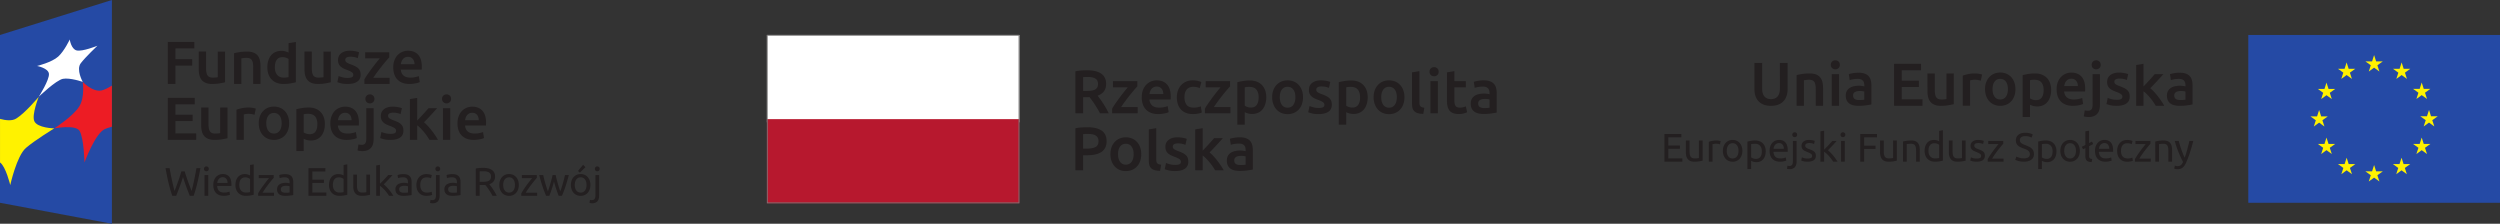 <svg xmlns="http://www.w3.org/2000/svg" height="161.28" width="1801.952"><rect width="100%" height="100%" fill="#333333" stroke="none"/><path d="M1620.538 146.153h181.414V25.2h-181.414v120.953" fill="#254aa5"/><path d="M1707.378 51.563l3.827-2.796 3.827 2.796-1.454-4.518 3.894-2.793h-4.8l-1.467-4.57-1.453 4.57h-4.814l3.88 2.793-1.44 4.518M1687.565 56.88l3.827-2.796 3.826 2.796-1.453-4.512 3.893-2.796h-4.8l-1.466-4.587-1.467 4.598-4.787-.011 3.88 2.796-1.453 4.512M1676.885 59.524l-1.453 4.583-4.8-.011 3.88 2.796-1.44 4.523 3.813-2.787 3.84 2.787-1.453-4.523 3.893-2.796h-4.8l-1.48-4.572M1671.578 88.384l3.827 2.81-1.453-4.513 3.88-2.8h-4.787l-1.467-4.582-1.48 4.597-4.786-.015 3.88 2.8-1.44 4.512 3.826-2.809M1678.365 103.727l-1.48-4.574-1.453 4.574h-4.8l3.88 2.805-1.454 4.508 3.827-2.801 3.84 2.801-1.467-4.508 3.907-2.805h-4.8M1692.885 118.247l-1.467-4.568-1.48 4.58-4.786-.012 3.893 2.8-1.453 4.517 3.826-2.8 3.84 2.8-1.466-4.517 3.893-2.8h-4.8M1712.672 123.512l-1.467-4.587-1.467 4.587h-4.8l3.894 2.79-1.467 4.517 3.84-2.795 3.84 2.795-1.48-4.518 3.907-2.789h-4.8M1732.458 118.247l-1.466-4.568-1.48 4.58-4.774-.012 3.867 2.8-1.44 4.517 3.827-2.8 3.826 2.8-1.453-4.517 3.907-2.8h-4.814M1746.992 103.727l-1.48-4.574-1.454 4.574h-4.8l3.894 2.805-1.48 4.508 3.84-2.801 3.84 2.801-1.467-4.508 3.907-2.805h-4.8M1757.032 83.825h-4.8l-1.44-4.577-1.494 4.577h-4.773l3.893 2.8-1.48 4.518 3.854-2.8 3.826 2.8-1.466-4.518 3.88-2.8M1741.685 71.343l3.827-2.786 3.84 2.786-1.467-4.512 3.893-2.787h-4.786l-1.48-4.59-1.454 4.605-4.786-.015 3.88 2.787-1.467 4.512M1731.045 44.99l-1.453 4.593-4.8-.015 3.893 2.8-1.453 4.527 3.826-2.811 3.814 2.81-1.44-4.526 3.88-2.8h-4.8l-1.467-4.579" fill="#fff200"/><path d="M1199.707 116.544V96.587h12.184v2.394h-9.39v5.932h8.35v2.331h-8.35v6.915h10.11v2.385h-12.904M1227.215 115.801c-.616.15-1.426.314-2.434.488-1.005.175-2.177.255-3.501.255-1.153 0-2.12-.164-2.907-.499-.79-.338-1.42-.813-1.902-1.425-.483-.617-.823-1.341-1.035-2.175-.212-.837-.319-1.762-.319-2.781v-8.41h2.678v7.833c0 1.825.285 3.132.864 3.918.577.788 1.545 1.183 2.909 1.183.29 0 .59-.01.892-.033.308-.019.599-.044.867-.067.269-.033.509-.061.732-.09.222-.027.38-.066.476-.103v-12.642h2.68v14.548M1237.208 101.253c.23 0 .496.014.795.044.294.028.588.068.877.115.29.048.55.095.79.141.242.052.415.096.535.134l-.462 2.333c-.212-.081-.56-.17-1.051-.277-.487-.104-1.117-.156-1.884-.156-.501 0-.997.052-1.49.156-.486.108-.807.178-.96.216v12.585h-2.68v-14.34c.634-.233 1.42-.452 2.36-.65.945-.202 1.998-.3 3.17-.3M1255.872 108.715c0 1.186-.173 2.269-.52 3.228-.347.954-.827 1.788-1.453 2.476a6.603 6.603 0 01-2.227 1.598 7.13 7.13 0 01-2.827.562 7.13 7.13 0 01-2.826-.562 6.475 6.475 0 01-2.227-1.598c-.627-.688-1.107-1.522-1.453-2.476-.347-.959-.52-2.042-.52-3.228 0-1.171.173-2.244.52-3.215.346-.967.826-1.795 1.453-2.492a6.423 6.423 0 012.227-1.599 7.084 7.084 0 012.826-.56c1.014 0 1.96.187 2.827.56.853.375 1.6.911 2.227 1.599.626.697 1.106 1.525 1.453 2.492.347.97.52 2.044.52 3.215m-2.8 0c0-1.692-.373-3.03-1.133-4.018s-1.787-1.486-3.094-1.486c-1.306 0-2.333.498-3.106 1.486-.747.988-1.134 2.326-1.134 4.018 0 1.69.387 3.03 1.134 4.017.773.993 1.8 1.484 3.106 1.484 1.307 0 2.334-.49 3.094-1.484.76-.987 1.133-2.327 1.133-4.017M1272.699 109.087c0 1.133-.147 2.182-.454 3.142-.293.956-.733 1.783-1.306 2.475a5.894 5.894 0 01-2.12 1.613c-.84.388-1.787.575-2.867.575-.867 0-1.627-.117-2.293-.348-.654-.227-1.147-.447-1.48-.66v5.996h-2.68v-19.845c.64-.156 1.426-.327 2.373-.508.96-.184 2.053-.274 3.307-.274 1.146 0 2.186.184 3.106.55.92.362 1.707.881 2.36 1.553.654.673 1.16 1.497 1.52 2.465.347.97.534 2.056.534 3.266m-2.8 0c0-1.747-.427-3.092-1.294-4.034-.866-.94-2.026-1.409-3.453-1.409-.813 0-1.44.028-1.893.083a8.314 8.314 0 00-1.08.204v9.446c.333.274.8.528 1.413.778a5.254 5.254 0 002.013.376c.774 0 1.427-.143 1.974-.42.546-.271 1-.658 1.346-1.152.347-.484.587-1.063.747-1.722.147-.669.227-1.378.227-2.15M1275.485 108.744c0-1.328.2-2.484.574-3.472.386-.99.893-1.808 1.533-2.467a6.201 6.201 0 012.187-1.468 6.95 6.95 0 012.533-.484c2.013 0 3.56.627 4.64 1.882 1.08 1.256 1.613 3.176 1.613 5.749v.447c0 .184-.013.349-.04.5h-10.24c.107 1.557.56 2.737 1.347 3.542.787.808 2.013 1.21 3.693 1.21.934 0 1.734-.076 2.374-.242.64-.164 1.133-.324 1.453-.473l.373 2.243c-.333.173-.893.353-1.706.546-.827.194-1.747.294-2.787.294-1.307 0-2.427-.199-3.387-.59-.946-.396-1.733-.94-2.346-1.629a6.632 6.632 0 01-1.36-2.464c-.307-.95-.454-1.99-.454-3.124m10.28-1.47c.027-1.206-.28-2.2-.906-2.98-.627-.778-1.48-1.169-2.574-1.169-.613 0-1.16.122-1.626.363-.467.235-.867.55-1.2.93-.32.387-.574.83-.76 1.327a6.176 6.176 0 00-.36 1.53h7.426M1289.832 121.935c-.227 0-.533-.032-.893-.087a4.85 4.85 0 01-.92-.23l.346-2.19c.187.057.414.11.667.147.24.037.467.056.68.056.92 0 1.587-.282 1.973-.854.4-.562.587-1.394.587-2.492v-14.717h2.68v14.69c0 1.925-.427 3.347-1.307 4.28-.88.93-2.146 1.397-3.813 1.397m3.773-23.071a1.73 1.73 0 01-1.226-.476c-.334-.315-.507-.748-.507-1.281 0-.539.173-.968.507-1.284a1.73 1.73 0 011.226-.475c.48 0 .88.16 1.227.475.333.316.507.745.507 1.284 0 .533-.174.966-.507 1.281a1.753 1.753 0 01-1.227.476M1302.912 114.272c1.093 0 1.907-.145 2.427-.432.533-.29.8-.75.8-1.379 0-.653-.267-1.177-.787-1.556-.52-.388-1.373-.82-2.56-1.296-.573-.229-1.12-.472-1.653-.71a5.653 5.653 0 01-1.374-.848 3.87 3.87 0 01-.92-1.179c-.226-.461-.346-1.032-.346-1.701 0-1.326.493-2.375 1.466-3.151.987-.781 2.32-1.17 4.014-1.17.413 0 .84.022 1.253.074.427.047.827.104 1.187.17.373.067.693.14.973.217.267.078.493.145.64.201l-.493 2.305c-.28-.156-.734-.317-1.347-.476-.613-.162-1.36-.244-2.213-.244-.76 0-1.414.147-1.96.446-.56.298-.84.764-.84 1.397 0 .327.053.617.186.867.12.245.32.47.574.673.266.201.586.392.973.565.387.168.84.352 1.373.546.72.268 1.347.532 1.907.79.56.263 1.027.559 1.427.908.386.348.693.762.906 1.251.214.496.307 1.093.307 1.803 0 1.382-.507 2.432-1.533 3.138-1.027.714-2.494 1.063-4.387 1.063-1.333 0-2.373-.105-3.12-.325-.747-.22-1.253-.39-1.52-.508l.493-2.3c.307.112.8.282 1.467.513.667.23 1.56.348 2.68.348M1317.539 108.31c.573.443 1.186.991 1.826 1.643.64.647 1.28 1.36 1.907 2.118a43.287 43.287 0 011.773 2.301c.547.78 1.027 1.505 1.414 2.172h-3.147c-.4-.667-.867-1.355-1.4-2.057-.533-.7-1.08-1.368-1.653-2.012a21.72 21.72 0 00-1.76-1.775 15.637 15.637 0 00-1.694-1.353v7.197h-2.68V94.656l2.68-.461v13.656l1.52-1.531a53.17 53.17 0 001.64-1.697c.547-.575 1.054-1.131 1.534-1.656.48-.528.893-.996 1.24-1.399h3.133c-.44.484-.92 1.007-1.44 1.585-.507.574-1.053 1.159-1.6 1.747-.56.583-1.133 1.172-1.693 1.753-.574.591-1.094 1.135-1.6 1.658M1328.339 98.864c-.48 0-.88-.161-1.227-.476-.333-.32-.493-.744-.493-1.287 0-.529.16-.962.493-1.278a1.752 1.752 0 011.227-.475c.48 0 .893.16 1.226.475.334.316.507.749.507 1.278 0 .543-.173.967-.507 1.287a1.73 1.73 0 01-1.226.476m1.36 17.68h-2.68v-14.976h2.68v14.976M1340.832 116.544V96.587h12.053v2.394h-9.253v6.016h8.213v2.363h-8.213v9.184h-2.8M1367.192 115.801c-.614.15-1.427.314-2.427.488-1.013.175-2.187.255-3.507.255-1.146 0-2.12-.164-2.906-.499a4.86 4.86 0 01-1.907-1.425c-.48-.617-.813-1.341-1.027-2.175-.213-.837-.32-1.762-.32-2.781v-8.41h2.68v7.833c0 1.825.28 3.132.867 3.918.573.788 1.533 1.183 2.907 1.183.28 0 .586-.01.893-.033.307-.019.587-.044.867-.067.266-.033.506-.061.733-.09.227-.027.373-.066.467-.103v-12.642h2.68v14.548M1371.658 102c.614-.155 1.427-.313 2.454-.488 1.013-.17 2.186-.259 3.506-.259 1.187 0 2.187.171 2.974.503.786.335 1.413.81 1.88 1.41.466.607.8 1.333 1 2.18.186.843.28 1.769.28 2.79v8.408h-2.667v-7.833c0-.916-.067-1.704-.2-2.358-.12-.654-.32-1.182-.613-1.585a2.425 2.425 0 00-1.16-.88c-.467-.179-1.067-.273-1.774-.273a16.725 16.725 0 00-1.773.104c-.28.026-.533.061-.747.098-.226.038-.386.066-.48.084v12.643h-2.68V102M1397.725 94.313l2.68-.461v21.916c-.613.173-1.4.347-2.36.521-.96.175-2.067.255-3.32.255-1.147 0-2.187-.179-3.107-.54-.92-.37-1.706-.884-2.36-1.557-.653-.675-1.16-1.498-1.506-2.462-.36-.969-.534-2.066-.534-3.274 0-1.15.147-2.208.44-3.167.294-.96.734-1.783 1.307-2.475a5.85 5.85 0 012.12-1.613c.84-.388 1.8-.58 2.867-.58.866 0 1.626.117 2.293.35.667.23 1.147.45 1.48.66zm0 10.082c-.333-.272-.8-.53-1.413-.78a5.28 5.28 0 00-2.014-.371c-.773 0-1.426.136-1.973.415-.547.277-1 .661-1.347 1.152-.346.489-.586 1.066-.746 1.74-.147.677-.227 1.39-.227 2.16 0 1.75.44 3.101 1.293 4.046.867.95 2.014 1.431 3.454 1.431.733 0 1.346-.037 1.84-.105a9.303 9.303 0 001.133-.211v-9.477M1416.792 115.801c-.614.15-1.427.314-2.427.488-1.013.175-2.187.255-3.507.255-1.146 0-2.12-.164-2.906-.499a4.86 4.86 0 01-1.907-1.425c-.48-.617-.813-1.341-1.027-2.175-.213-.837-.32-1.762-.32-2.781v-8.41h2.68v7.833c0 1.825.28 3.132.867 3.918.573.788 1.533 1.183 2.907 1.183.28 0 .586-.01.893-.033.307-.019.587-.044.867-.067.266-.033.506-.061.733-.09.213-.027.373-.066.467-.103v-12.642h2.68v14.548M1424.738 114.272c1.094 0 1.907-.145 2.44-.432.52-.29.787-.75.787-1.379 0-.653-.253-1.177-.773-1.556-.52-.388-1.374-.82-2.56-1.296a37.081 37.081 0 01-1.667-.71 5.828 5.828 0 01-1.36-.848 3.911 3.911 0 01-.933-1.179c-.227-.461-.334-1.032-.334-1.701 0-1.326.48-2.375 1.467-3.151.987-.781 2.32-1.17 4-1.17.427 0 .84.022 1.267.074.426.047.813.104 1.186.17a11.19 11.19 0 011.613.419l-.493 2.304c-.293-.156-.733-.317-1.346-.476-.627-.162-1.36-.244-2.227-.244-.747 0-1.4.147-1.96.446-.56.298-.827.764-.827 1.397 0 .327.054.617.187.867.12.245.307.47.573.673.254.201.574.392.96.565.387.168.854.352 1.387.546.707.268 1.347.532 1.907.79.546.263 1.026.559 1.426.908.387.348.694.762.907 1.251.2.496.307 1.093.307 1.803 0 1.382-.507 2.432-1.534 3.138-1.026.714-2.493 1.063-4.4 1.063-1.32 0-2.36-.105-3.106-.325-.747-.22-1.254-.39-1.52-.508l.48-2.3c.306.112.8.282 1.466.513.68.23 1.574.348 2.68.348M1443.898 103.587c-.4.442-.933 1.064-1.6 1.874-.666.803-1.373 1.696-2.133 2.675-.76.983-1.52 2.01-2.28 3.081a57.937 57.937 0 00-2 3.084h8.24v2.25h-11.427v-1.79c.454-.849 1.027-1.773 1.694-2.79a62.521 62.521 0 012.12-3.04 89.097 89.097 0 012.16-2.855c.706-.89 1.306-1.648 1.826-2.259h-7.4v-2.242h10.8v2.012M1458.698 114.13c2.92 0 4.387-.997 4.387-2.995 0-.614-.133-1.142-.387-1.572a3.895 3.895 0 00-1.066-1.127 6.94 6.94 0 00-1.507-.817 39.75 39.75 0 00-1.8-.691c-.72-.25-1.427-.532-2.067-.852a7.223 7.223 0 01-1.706-1.121 4.749 4.749 0 01-1.134-1.543c-.28-.592-.426-1.31-.426-2.159 0-1.746.6-3.109 1.8-4.09 1.186-.982 2.826-1.466 4.92-1.466 1.2 0 2.306.126 3.293.384 1 .263 1.72.542 2.173.852l-.893 2.272c-.4-.241-1-.489-1.8-.729-.787-.244-1.72-.361-2.773-.361-.534 0-1.04.056-1.507.174a3.73 3.73 0 00-1.2.518c-.347.225-.613.52-.827.88-.2.352-.293.766-.293 1.25 0 .538.107.99.307 1.356.213.362.506.688.893.96.387.283.827.536 1.347.767.506.225 1.066.461 1.68.69.866.343 1.653.689 2.373 1.035a7.313 7.313 0 011.867 1.243 4.936 4.936 0 011.24 1.71c.28.667.426 1.466.426 2.402 0 1.75-.64 3.097-1.92 4.037-1.28.938-3.08 1.414-5.4 1.414-.786 0-1.506-.059-2.173-.163a18.225 18.225 0 01-1.773-.37c-.52-.146-.96-.303-1.334-.463a14.417 14.417 0 01-.88-.418l.84-2.306c.427.249 1.107.534 2.014.833.906.31 2 .467 3.306.467M1482.258 109.087c0 1.133-.146 2.182-.44 3.142-.306.956-.746 1.783-1.32 2.475a5.963 5.963 0 01-2.106 1.613c-.84.388-1.8.575-2.867.575-.867 0-1.627-.117-2.293-.348-.667-.227-1.16-.447-1.48-.66v5.996h-2.68v-19.845a46.083 46.083 0 012.373-.508c.947-.184 2.053-.274 3.293-.274 1.16 0 2.2.184 3.12.55.92.362 1.707.881 2.36 1.553.654.673 1.147 1.497 1.507 2.465.36.97.533 2.056.533 3.266m-2.786 0c0-1.747-.44-3.092-1.307-4.034-.853-.94-2.013-1.409-3.453-1.409-.8 0-1.44.028-1.88.083a8.314 8.314 0 00-1.08.204v9.446c.32.274.786.528 1.4.778a5.322 5.322 0 002.026.376c.76 0 1.427-.143 1.974-.42.546-.271.986-.658 1.333-1.152.347-.484.6-1.063.747-1.722.16-.669.24-1.378.24-2.15M1499.112 108.715c0 1.186-.174 2.269-.52 3.228-.347.954-.827 1.788-1.454 2.476a6.475 6.475 0 01-2.226 1.598 7.13 7.13 0 01-2.827.562 7.13 7.13 0 01-2.827-.562 6.475 6.475 0 01-2.226-1.598c-.627-.688-1.107-1.522-1.454-2.476-.346-.959-.52-2.042-.52-3.228 0-1.171.174-2.244.52-3.215.347-.967.827-1.795 1.454-2.492a6.423 6.423 0 012.226-1.599 7.084 7.084 0 012.827-.56c1.013 0 1.96.187 2.827.56.866.375 1.6.911 2.226 1.599.627.697 1.107 1.525 1.454 2.492.346.97.52 2.044.52 3.215m-2.8 0c0-1.692-.374-3.03-1.134-4.018-.76-.988-1.786-1.486-3.093-1.486s-2.333.498-3.093 1.486c-.76.988-1.134 2.326-1.134 4.018 0 1.69.374 3.03 1.134 4.017.76.993 1.786 1.484 3.093 1.484s2.333-.49 3.093-1.484c.76-.987 1.134-2.327 1.134-4.017M1507.632 116.835c-1.64-.036-2.814-.396-3.507-1.063-.693-.677-1.04-1.721-1.04-3.141v-5.874l-1.64.834-.92-1.788 2.56-1.294v-9.853l2.68-.461v8.93l2.107-1.094.893 1.786-3 1.558v6.826c0 .439.04.804.107 1.092.08.287.213.518.386.691.174.175.4.301.68.39.294.086.654.16 1.08.22l-.386 2.24M1510.032 108.744c0-1.328.186-2.484.573-3.472.387-.99.893-1.808 1.533-2.467a6.201 6.201 0 012.187-1.468 6.898 6.898 0 012.533-.484c2.014 0 3.56.627 4.627 1.882 1.08 1.256 1.613 3.176 1.613 5.749v.447c0 .184 0 .349-.026.5h-10.254c.12 1.557.574 2.737 1.36 3.542.787.808 2.014 1.21 3.68 1.21.947 0 1.734-.076 2.387-.242.64-.164 1.12-.324 1.44-.473l.387 2.243c-.334.173-.894.353-1.72.546-.814.194-1.734.294-2.774.294-1.306 0-2.44-.199-3.386-.59-.947-.396-1.734-.94-2.347-1.629a6.658 6.658 0 01-1.373-2.464c-.294-.95-.44-1.99-.44-3.124m10.28-1.47c.013-1.206-.28-2.2-.907-2.98-.627-.778-1.48-1.169-2.573-1.169-.627 0-1.16.122-1.64.363-.467.235-.867.55-1.187.93-.333.387-.587.83-.76 1.327a6.176 6.176 0 00-.36 1.53h7.427M1533.325 116.579c-1.2 0-2.267-.195-3.187-.58a6.36 6.36 0 01-2.293-1.615c-.627-.685-1.093-1.51-1.4-2.46-.307-.95-.453-2-.453-3.152 0-1.153.16-2.213.493-3.172a7.498 7.498 0 011.427-2.488 6.423 6.423 0 012.266-1.643c.894-.39 1.88-.588 2.974-.588.68 0 1.346.056 2.026.168a9.241 9.241 0 011.92.546l-.6 2.278a6.895 6.895 0 00-1.4-.461 8.065 8.065 0 00-1.68-.168c-1.506 0-2.653.47-3.44 1.41-.8.938-1.2 2.313-1.2 4.118 0 .805.094 1.547.267 2.216.187.672.48 1.247.867 1.73.4.475.906.849 1.52 1.107.613.263 1.36.391 2.24.391.72 0 1.36-.065 1.933-.204.573-.132 1.027-.277 1.347-.432l.386 2.25c-.16.095-.386.182-.666.273-.294.085-.614.158-.987.229-.36.067-.747.123-1.16.173-.413.048-.813.074-1.2.074M1550.005 103.587c-.4.442-.933 1.064-1.6 1.874-.653.803-1.373 1.696-2.133 2.675-.76.983-1.507 2.01-2.28 3.081a57.937 57.937 0 00-2 3.084h8.24v2.25h-11.427v-1.79c.453-.849 1.027-1.773 1.693-2.79a73.492 73.492 0 012.12-3.04c.734-1.01 1.467-1.96 2.16-2.855.707-.89 1.307-1.648 1.827-2.259h-7.4v-2.242h10.8v2.012M1553.485 102c.613-.155 1.44-.313 2.453-.488 1.014-.17 2.187-.259 3.52-.259 1.187 0 2.174.171 2.96.503.787.335 1.414.81 1.894 1.41.466.607.8 1.333.986 2.18.2.843.294 1.769.294 2.79v8.408h-2.68v-7.833c0-.916-.067-1.704-.187-2.358-.133-.654-.333-1.182-.613-1.585a2.49 2.49 0 00-1.16-.88c-.48-.179-1.08-.273-1.787-.273a16.725 16.725 0 00-1.773.104c-.28.026-.52.061-.747.098-.227.038-.373.066-.48.084v12.643h-2.68V102M1567.605 119.339c.213.1.493.188.813.277.347.085.68.133 1 .133 1.054 0 1.88-.242 2.48-.706.6-.471 1.134-1.238 1.614-2.291a82.536 82.536 0 01-3.387-7.336 63.3 63.3 0 01-2.6-7.841h2.88c.2.858.453 1.79.76 2.788.293 1.004.627 2.028.987 3.081.373 1.055.76 2.113 1.186 3.167a53.466 53.466 0 001.32 3.053 73.63 73.63 0 001.907-5.988c.533-1.977 1.04-4.015 1.52-6.101h2.773a118.771 118.771 0 01-2.306 8.129 83.286 83.286 0 01-2.734 7.307c-.386.86-.786 1.608-1.2 2.23-.413.626-.866 1.136-1.373 1.542a4.851 4.851 0 01-1.68.889c-.627.193-1.333.292-2.12.292a7.283 7.283 0 01-1.947-.319 4.076 4.076 0 01-.386-.141l.493-2.165M1276.445 76.284c-2.066 0-3.84-.297-5.32-.895-1.493-.597-2.706-1.434-3.693-2.513-.973-1.072-1.693-2.343-2.16-3.795-.467-1.456-.693-3.054-.693-4.8V45.38h5.546v18.379c0 1.364.147 2.534.454 3.508.306.981.746 1.772 1.306 2.382a5.32 5.32 0 002.014 1.355c.773.287 1.64.439 2.6.439.96 0 1.826-.152 2.613-.439a5.17 5.17 0 002.027-1.355c.573-.61 1.013-1.401 1.32-2.382.293-.974.453-2.144.453-3.508V45.38h5.547v18.901c0 1.746-.254 3.344-.72 4.8-.48 1.452-1.214 2.723-2.187 3.795-.973 1.079-2.227 1.916-3.733 2.513-1.52.598-3.307.895-5.374.895M1294.952 54.155c1.027-.291 2.347-.57 3.973-.828 1.627-.263 3.44-.395 5.414-.395 1.866 0 3.413.253 4.666.767 1.254.504 2.254 1.218 3 2.136.734.917 1.254 2.024 1.56 3.317.307 1.293.467 2.71.467 4.253v12.831h-5.28V64.233c0-1.218-.08-2.257-.24-3.113-.16-.861-.427-1.559-.787-2.099a3.183 3.183 0 00-1.493-1.18c-.627-.246-1.387-.373-2.28-.373-.68 0-1.373.047-2.107.13-.72.091-1.266.166-1.613.222v18.416h-5.28V54.155M1326.112 46.735c0 .988-.307 1.776-.96 2.358-.64.584-1.387.87-2.267.87-.893 0-1.68-.286-2.306-.87-.64-.582-.974-1.37-.974-2.358 0-1.015.334-1.815.974-2.403.626-.58 1.413-.87 2.306-.87.88 0 1.627.29 2.267.87.653.588.96 1.388.96 2.403m-.56 29.505h-5.28V53.412h5.28V76.24M1339.605 52.404c1.747 0 3.213.221 4.413.66 1.187.437 2.134 1.048 2.854 1.836a6.764 6.764 0 011.52 2.855c.32 1.12.466 2.353.466 3.684v13.837c-.813.175-2.053.387-3.693.635-1.64.249-3.493.373-5.56.373-1.373 0-2.613-.133-3.76-.396-1.133-.259-2.093-.683-2.893-1.265a5.897 5.897 0 01-1.88-2.268c-.453-.932-.68-2.086-.68-3.451 0-1.307.253-2.413.76-3.316a6.386 6.386 0 012.08-2.207c.866-.564 1.88-.973 3.04-1.217a16.945 16.945 0 013.586-.372c.587 0 1.2.037 1.84.112.64.072 1.32.193 2.054.368v-.876c0-.607-.08-1.19-.227-1.741a3.482 3.482 0 00-.76-1.463c-.36-.423-.84-.748-1.44-.984-.6-.23-1.347-.347-2.24-.347-1.227 0-2.347.084-3.373.263-1.014.175-1.84.376-2.48.608l-.653-4.273c.666-.235 1.64-.47 2.92-.702a22.804 22.804 0 014.106-.353m.44 19.692c1.627 0 2.853-.09 3.707-.27v-5.842a9.88 9.88 0 00-1.267-.263c-.56-.09-1.16-.133-1.84-.133-.573 0-1.16.043-1.76.133-.6.084-1.133.243-1.613.479-.48.23-.867.56-1.16.983-.294.42-.44.956-.44 1.59 0 1.252.4 2.118 1.186 2.603.774.475 1.84.72 3.187.72M1365.218 76.236V45.992h19.427v4.668h-13.92v7.465h12.387v4.584h-12.387v8.86h14.973v4.667h-20.48M1408.258 75.065c-1.013.258-2.346.527-3.973.804-1.627.278-3.413.415-5.36.415-1.84 0-3.373-.265-4.613-.787-1.24-.526-2.227-1.252-2.974-2.182-.733-.932-1.266-2.043-1.586-3.342-.32-1.289-.48-2.709-.48-4.252V52.932h5.28v11.96c0 2.441.36 4.193 1.066 5.236.72 1.045 1.96 1.573 3.734 1.573.64 0 1.32-.029 2.026-.09.72-.055 1.254-.127 1.6-.215V52.932h5.28v22.133M1427.725 58.17c-.44-.147-1.04-.302-1.813-.458-.774-.16-1.667-.244-2.68-.244-.587 0-1.2.065-1.854.177-.653.119-1.12.218-1.386.307v18.284h-5.28V54.504c1.026-.377 2.293-.735 3.826-1.07 1.52-.333 3.214-.502 5.08-.502.347 0 .76.024 1.227.065.467.043.92.104 1.4.175.453.07.907.16 1.347.263.44.104.786.193 1.053.284l-.92 4.45M1452.685 64.233c0 1.807-.253 3.454-.787 4.936-.52 1.483-1.266 2.752-2.226 3.796-.947 1.047-2.107 1.864-3.467 2.443-1.347.583-2.84.872-4.467.872-1.626 0-3.12-.29-4.453-.872a9.965 9.965 0 01-3.453-2.443c-.96-1.044-1.707-2.313-2.24-3.796-.547-1.482-.814-3.129-.814-4.936 0-1.798.267-3.44.814-4.906.533-1.468 1.293-2.731 2.266-3.779a10.063 10.063 0 013.467-2.419c1.333-.569 2.813-.85 4.413-.85s3.067.281 4.427.85a9.818 9.818 0 013.467 2.419c.96 1.048 1.72 2.31 2.253 3.779.533 1.466.8 3.108.8 4.906m-5.413 0c0-2.268-.48-4.065-1.454-5.386-.973-1.328-2.346-1.986-4.08-1.986-1.746 0-3.106.658-4.08 1.986-.986 1.321-1.466 3.118-1.466 5.386 0 2.306.48 4.123 1.466 5.458.974 1.341 2.334 2.01 4.08 2.01 1.734 0 3.107-.669 4.08-2.01.974-1.335 1.454-3.152 1.454-5.458M1478.445 64.85c0 1.742-.227 3.346-.68 4.8-.453 1.457-1.093 2.705-1.947 3.749-.84 1.049-1.893 1.862-3.16 2.446-1.266.583-2.706.876-4.306.876-1.067 0-2.054-.132-2.96-.39-.907-.27-1.654-.556-2.227-.88v8.869h-5.28V54.155c1.08-.291 2.4-.57 3.973-.834a30.749 30.749 0 014.974-.389c1.8 0 3.413.277 4.84.828 1.426.555 2.64 1.35 3.653 2.381 1 1.031 1.773 2.286 2.307 3.754.533 1.468.813 3.12.813 4.954m-5.427.086c0-2.358-.52-4.194-1.586-5.5-1.067-1.31-2.76-1.963-5.134-1.963-.493 0-1 .024-1.546.061a8.411 8.411 0 00-1.587.292v13.048c.467.314 1.08.616 1.853.892a7.313 7.313 0 002.467.416c1.92 0 3.32-.654 4.213-1.968.894-1.309 1.32-3.068 1.32-5.278M1482.365 64.412c0-2.01.307-3.768.893-5.284.6-1.51 1.387-2.77 2.387-3.772a9.71 9.71 0 013.4-2.268 10.46 10.46 0 013.933-.768c3.134 0 5.587.979 7.347 2.921 1.76 1.954 2.64 4.867 2.64 8.734 0 .292-.013.621-.027.984 0 .358-.026.69-.053.982h-15.067c.147 1.831.8 3.252 1.947 4.254 1.147 1.001 2.813 1.506 5 1.506 1.28 0 2.453-.113 3.507-.349 1.066-.235 1.906-.484 2.52-.743l.693 4.319a8.652 8.652 0 01-1.2.461c-.507.16-1.093.306-1.747.439-.653.127-1.36.233-2.12.323-.76.089-1.52.133-2.306.133-2.014 0-3.76-.297-5.24-.895-1.48-.597-2.707-1.425-3.667-2.489-.96-1.059-1.667-2.31-2.133-3.753-.48-1.442-.707-3.018-.707-4.735m15.32-2.356c0-.73-.093-1.423-.307-2.076a4.864 4.864 0 00-.893-1.703 4.126 4.126 0 00-1.44-1.133c-.56-.277-1.24-.415-2.027-.415-.813 0-1.52.151-2.133.456a4.992 4.992 0 00-1.56 1.204 5.25 5.25 0 00-.973 1.7c-.24.644-.4 1.298-.48 1.967h9.813M1505.365 84.356c-.373 0-.907-.032-1.587-.108-.693-.076-1.293-.21-1.813-.415l.693-4.318c.64.204 1.414.302 2.32.302 1.214 0 2.08-.353 2.574-1.068.493-.71.746-1.784.746-3.209V53.412h5.28v22.217c0 2.966-.706 5.162-2.12 6.588-1.413 1.426-3.44 2.139-6.093 2.139m8.773-37.621c0 .988-.32 1.776-.96 2.354a3.245 3.245 0 01-2.266.879 3.351 3.351 0 01-2.32-.879c-.64-.578-.947-1.366-.947-2.354 0-1.015.307-1.815.947-2.399.653-.584 1.413-.875 2.32-.875.88 0 1.626.291 2.266.875.64.584.96 1.384.96 2.399M1525.752 71.917c1.4 0 2.413-.164 3.053-.498.64-.34.96-.915.96-1.728 0-.752-.347-1.383-1.027-1.876-.68-.491-1.8-1.031-3.386-1.615a24.51 24.51 0 01-2.627-1.115 9.177 9.177 0 01-2.08-1.369 5.552 5.552 0 01-1.373-1.905c-.334-.739-.507-1.647-.507-2.724 0-2.095.773-3.746 2.32-4.955 1.547-1.204 3.64-1.812 6.28-1.812 1.333 0 2.627.124 3.84.372 1.227.25 2.147.485 2.747.72l-.96 4.277c-.574-.264-1.32-.504-2.227-.72-.893-.217-1.947-.33-3.133-.33-1.08 0-1.947.182-2.627.546-.667.367-1 .927-1 1.68 0 .38.067.716.2 1.007.133.292.347.559.68.805.307.25.733.498 1.267.743.52.25 1.16.504 1.906.761 1.254.468 2.32.928 3.2 1.38.867.451 1.587.959 2.147 1.524a5.226 5.226 0 011.253 1.943c.254.73.387 1.6.387 2.621 0 2.178-.8 3.835-2.413 4.955-1.627 1.119-3.934 1.68-6.92 1.68-2.014 0-3.627-.17-4.854-.504-1.213-.335-2.08-.601-2.573-.804l.92-4.41c.787.32 1.72.627 2.813.914 1.094.296 2.334.437 3.734.437M1544.992 62.319c.68-.702 1.386-1.45 2.146-2.254.76-.801 1.494-1.6 2.227-2.4.72-.798 1.413-1.566 2.067-2.309.653-.744 1.213-1.388 1.68-1.944h6.253c-1.453 1.628-3 3.317-4.613 5.064a242.168 242.168 0 01-4.867 5.108c.88.725 1.787 1.61 2.747 2.64a49.399 49.399 0 012.8 3.293 62.444 62.444 0 012.533 3.496 34.707 34.707 0 011.96 3.227h-6.107a48.201 48.201 0 00-1.813-2.837 41.18 41.18 0 00-2.2-2.884c-.787-.926-1.6-1.811-2.4-2.64a20.254 20.254 0 00-2.413-2.111V76.24h-5.28V46.868l5.28-.876v16.327M1571.098 52.404c1.747 0 3.214.221 4.414.66 1.186.437 2.133 1.048 2.853 1.836a6.764 6.764 0 011.52 2.855c.307 1.12.467 2.353.467 3.684v13.837c-.814.175-2.04.387-3.694.635-1.64.249-3.493.373-5.56.373-1.373 0-2.613-.133-3.76-.396-1.133-.259-2.093-.683-2.893-1.265-.8-.58-1.427-1.342-1.88-2.268-.453-.932-.68-2.086-.68-3.451 0-1.307.253-2.413.773-3.316a6.348 6.348 0 012.067-2.207c.867-.564 1.88-.973 3.04-1.217a17.131 17.131 0 013.587-.372c.586 0 1.2.037 1.84.112.64.072 1.32.193 2.053.368v-.876c0-.607-.08-1.19-.213-1.741a3.666 3.666 0 00-.774-1.463c-.36-.423-.84-.748-1.44-.984-.586-.23-1.333-.347-2.24-.347-1.226 0-2.346.084-3.36.263-1.026.175-1.853.376-2.493.608l-.653-4.273c.666-.235 1.64-.47 2.92-.702a22.804 22.804 0 014.106-.353m.44 19.692c1.627 0 2.867-.09 3.707-.27v-5.842a9.88 9.88 0 00-1.267-.263c-.546-.09-1.16-.133-1.84-.133-.573 0-1.16.043-1.76.133-.6.084-1.133.243-1.613.479-.48.23-.867.56-1.16.983-.293.42-.427.956-.427 1.59 0 1.252.387 2.118 1.174 2.603.786.475 1.84.72 3.186.72" fill="#231f20"/><path d="M80.65 0L0 25.205v120.952l80.65 15.123V0" fill="#254aa5"/><path d="M.01 117.09V85.685c4.062 1.107 8.582 1.623 11.557-.17 6.514-3.891 16.381-15.786 16.381-15.786s-5.201 12.832-3.241 17.541c2.077 5.002 14.402 5.27 14.402 5.27s-13.934 8.474-20.42 14.088c-6.667 5.725-11.297 26.78-11.297 26.78S4.157 119.914.01 117.092" fill="#fff200"/><path d="M80.65 61.683c-2.79 1.761-5.527 3.142-7.582 3.544-6.481 1.25-13.419-6.192-13.419-6.192s1.628 10.878-2.45 17.588c-4.291 7.066-18.09 15.916-18.09 15.916s15.254-2.954 18.223 1.778c3.15 5.072 3.572 22.744 3.572 22.744s7.773-21.214 14.827-24.108c1.373-.581 3.088-1.121 4.918-1.642V61.683" fill="#ed1c24"/><path d="M27.948 69.728s7.797-12.21 7.323-16.561c-.463-4.126-8.546-5.612-8.546-5.612s10.584-2.598 15.2-6.747c4.454-4.013 8.344-12.333 8.344-12.333s.988 6.885 4.95 7.87c4.084 1.031 14.997-3.376 14.997-3.376S61.6 41.123 58.22 45.568c-3.537 4.639 1.43 13.467 1.43 13.467s-9.147-3.186-14.26-2.227c-5.04.956-17.442 12.92-17.442 12.92" fill="#fff"/><path d="M120.95 60.479V30.23h19.117v4.67h-13.618v7.727h12.092v4.667H126.45v13.184h-5.498M162.239 59.304c-1.015.257-2.34.525-3.97.804-1.633.276-3.421.413-5.366.413-1.835 0-3.374-.262-4.611-.785-1.233-.524-2.221-1.252-2.965-2.18-.744-.936-1.27-2.044-1.591-3.339-.325-1.294-.484-2.71-.484-4.254V37.169h5.284v11.96c0 2.443.353 4.192 1.067 5.243.712 1.044 1.96 1.565 3.733 1.565.641 0 1.315-.026 2.027-.088.716-.057 1.249-.128 1.596-.216V37.17h5.28v22.135M168.7 38.395c1.016-.29 2.34-.571 3.968-.828 1.635-.264 3.437-.392 5.416-.392 1.861 0 3.416.249 4.67.762 1.246.508 2.245 1.223 2.993 2.136.736.918 1.26 2.023 1.564 3.323.308 1.287.458 2.71.458 4.248v12.835h-5.281V48.476c0-1.221-.077-2.263-.235-3.119-.165-.861-.424-1.557-.79-2.097a3.141 3.141 0 00-1.48-1.177c-.627-.251-1.392-.376-2.294-.376-.668 0-1.366.05-2.094.136-.728.088-1.268.16-1.616.216v18.42h-5.28V38.395M213.259 59.255c-1.046.326-2.367.612-3.946.876-1.59.264-3.253.39-4.996.39-1.806 0-3.421-.272-4.846-.828-1.428-.556-2.647-1.346-3.648-2.381-1.003-1.03-1.772-2.283-2.314-3.75-.533-1.471-.81-3.123-.81-4.954 0-1.801.228-3.439.68-4.912.453-1.468 1.113-2.724 1.988-3.773a8.78 8.78 0 013.189-2.424c1.247-.564 2.687-.851 4.316-.851 1.108 0 2.08.132 2.924.39.843.265 1.575.555 2.187.875v-6.808l5.276-.874zm-15.143-10.779c0 2.33.556 4.155 1.663 5.479 1.104 1.321 2.63 1.982 4.576 1.982.845 0 1.566-.037 2.164-.108.597-.069 1.085-.154 1.464-.238V42.492c-.471-.316-1.088-.617-1.86-.89a7.196 7.196 0 00-2.467-.414c-1.917 0-3.324.655-4.21 1.963-.886 1.306-1.33 3.084-1.33 5.325M238.443 59.304c-1.016.257-2.34.525-3.971.804-1.633.276-3.421.413-5.367.413-1.834 0-3.373-.262-4.606-.785-1.238-.524-2.226-1.252-2.968-2.18-.742-.936-1.271-2.044-1.592-3.339-.32-1.294-.48-2.71-.48-4.254V37.169h5.28v11.96c0 2.443.353 4.192 1.066 5.243.718 1.044 1.962 1.565 3.734 1.565.64 0 1.314-.026 2.028-.088.718-.057 1.248-.128 1.594-.216V37.17h5.282v22.135M250.621 56.161c1.398 0 2.415-.172 3.056-.505.64-.333.958-.904.958-1.727 0-.752-.342-1.378-1.026-1.877-.685-.49-1.81-1.03-3.382-1.613-.958-.348-1.84-.72-2.635-1.107a9.09 9.09 0 01-2.077-1.377 5.588 5.588 0 01-1.371-1.9c-.34-.74-.503-1.648-.503-2.726 0-2.098.766-3.75 2.314-4.954 1.54-1.21 3.632-1.812 6.28-1.812 1.34 0 2.617.122 3.84.372 1.225.244 2.14.484 2.752.716l-.964 4.28c-.58-.263-1.32-.503-2.22-.724-.907-.216-1.951-.324-3.147-.324-1.075 0-1.947.178-2.615.545-.67.367-1.002.928-1.002 1.683 0 .373.06.708.193 1.004.133.292.355.554.677.805.32.25.743.493 1.268.737.52.255 1.162.51 1.916.768a29.43 29.43 0 013.186 1.374c.877.452 1.596.961 2.162 1.533.57.561.979 1.21 1.244 1.935.26.729.396 1.605.396 2.62 0 2.184-.81 3.834-2.422 4.954-1.616 1.124-3.924 1.68-6.92 1.68-2.008 0-3.623-.164-4.848-.5-1.224-.338-2.08-.601-2.571-.809l.915-4.408c.785.32 1.725.627 2.813.917 1.093.292 2.336.44 3.733.44M280.563 41.363a66.34 66.34 0 00-2.294 2.572 142.943 142.943 0 00-3.03 3.689 151.085 151.085 0 00-3.251 4.236 88.092 88.092 0 00-2.95 4.21h11.79v4.409h-18.159v-3.274c.635-1.164 1.439-2.428 2.399-3.798a207.82 207.82 0 012.968-4.122c1.015-1.384 2.027-2.7 3.03-3.953a193.51 193.51 0 012.683-3.268h-10.518v-4.41h17.332v3.709M283.444 48.65c0-2.009.3-3.769.897-5.278.592-1.515 1.388-2.772 2.375-3.779a9.847 9.847 0 013.407-2.268 10.42 10.42 0 013.926-.762c3.146 0 5.592.976 7.356 2.921 1.76 1.948 2.635 4.856 2.635 8.733 0 .287-.004.616-.019.979-.013.361-.033.692-.068.984h-15.056c.146 1.833.79 3.25 1.944 4.253 1.144 1.007 2.818 1.504 5 1.504 1.275 0 2.447-.112 3.514-.346 1.057-.235 1.896-.48 2.505-.74l.704 4.316a8.8 8.8 0 01-1.205.461c-.508.16-1.09.304-1.746.437-.654.127-1.357.24-2.116.324-.754.09-1.525.132-2.312.132-2.01 0-3.752-.296-5.237-.893-1.484-.593-2.707-1.427-3.667-2.49-.962-1.058-1.674-2.31-2.138-3.75-.468-1.445-.7-3.025-.7-4.737m15.322-2.359c0-.724-.105-1.419-.308-2.07a5.007 5.007 0 00-.896-1.707 4.14 4.14 0 00-1.442-1.13c-.562-.277-1.236-.413-2.027-.413-.815 0-1.527.15-2.139.456a4.72 4.72 0 00-1.548 1.2 5.455 5.455 0 00-.981 1.697 9.071 9.071 0 00-.481 1.967h9.822M120.95 100.801V70.552h19.42v4.668h-13.92v7.464h12.394v4.585h-12.395v8.86h14.974v4.672H120.95M163.985 99.621c-1.017.259-2.341.53-3.97.806-1.634.277-3.422.41-5.371.41-1.83 0-3.37-.257-4.607-.785-1.233-.516-2.221-1.245-2.964-2.179-.746-.93-1.274-2.045-1.593-3.334-.324-1.298-.481-2.72-.481-4.259V77.493h5.278v11.955c0 2.443.358 4.19 1.07 5.241.713 1.05 1.958 1.568 3.734 1.568.642 0 1.315-.03 2.028-.086.715-.062 1.244-.131 1.595-.216V77.493h5.281v22.128M183.45 82.73c-.433-.147-1.04-.297-1.811-.457-.771-.161-1.668-.24-2.684-.24-.584 0-1.2.056-1.854.17-.656.122-1.113.221-1.378.31V100.8h-5.282V79.064c1.023-.376 2.292-.739 3.823-1.072 1.527-.33 3.223-.499 5.081-.499.354 0 .763.018 1.224.064.467.043.93.104 1.396.175.47.07.916.16 1.356.26.434.103.786.197 1.044.287l-.916 4.45M208.415 88.799c0 1.805-.262 3.445-.786 4.925-.52 1.492-1.265 2.753-2.225 3.801a10.023 10.023 0 01-3.47 2.443c-1.353.584-2.846.875-4.47.875-1.632 0-3.117-.291-4.457-.875a10.062 10.062 0 01-3.444-2.443c-.963-1.048-1.711-2.309-2.25-3.801-.541-1.48-.805-3.12-.805-4.925 0-1.807.264-3.444.805-4.912.539-1.468 1.296-2.73 2.267-3.779a10.111 10.111 0 013.476-2.424c1.333-.563 2.804-.845 4.408-.845 1.596 0 3.072.282 4.428.845 1.352.572 2.51 1.376 3.47 2.424.957 1.05 1.71 2.31 2.249 3.779.533 1.468.804 3.105.804 4.912m-5.411 0c0-2.272-.487-4.071-1.465-5.392-.972-1.327-2.332-1.986-4.075-1.986-1.75 0-3.108.659-4.085 1.986-.975 1.321-1.46 3.12-1.46 5.392 0 2.296.485 4.112 1.46 5.454.977 1.336 2.334 2.008 4.085 2.008 1.743 0 3.103-.672 4.075-2.008.978-1.342 1.465-3.158 1.465-5.454M234.167 89.407c0 1.749-.227 3.348-.676 4.802-.452 1.454-1.1 2.706-1.942 3.756a8.688 8.688 0 01-3.166 2.443c-1.26.58-2.698.87-4.302.87a10.66 10.66 0 01-2.962-.394c-.906-.256-1.647-.555-2.226-.87v8.86h-5.286V78.717c1.08-.292 2.4-.57 3.976-.828 1.569-.27 3.228-.395 4.976-.395 1.802 0 3.416.271 4.844.827 1.425.556 2.64 1.347 3.646 2.381 1.002 1.035 1.774 2.283 2.312 3.75.535 1.474.806 3.126.806 4.956m-5.412.088c0-2.358-.53-4.188-1.595-5.502-1.059-1.309-2.768-1.965-5.127-1.965-.496 0-1.012.024-1.55.07a8.423 8.423 0 00-1.59.282v13.048c.462.325 1.08.62 1.85.893a7.11 7.11 0 002.472.416c1.917 0 3.324-.656 4.21-1.957.887-1.313 1.33-3.075 1.33-5.285M238.097 88.972c0-2.012.299-3.767.896-5.283.592-1.51 1.388-2.772 2.376-3.778a9.891 9.891 0 013.407-2.268 10.525 10.525 0 013.927-.763c3.145 0 5.59.975 7.356 2.928 1.758 1.948 2.634 4.853 2.634 8.728 0 .29-.005.616-.018.979-.015.365-.034.696-.07.981H243.55c.147 1.836.79 3.252 1.944 4.255 1.146 1.008 2.819 1.51 5.002 1.51 1.276 0 2.445-.118 3.512-.352 1.058-.23 1.896-.476 2.505-.741l.704 4.32a8.522 8.522 0 01-1.205.457c-.506.164-1.09.311-1.746.436-.653.134-1.357.247-2.114.33-.755.088-1.527.132-2.312.132-2.01 0-3.754-.302-5.236-.898-1.486-.592-2.71-1.425-3.668-2.484-.963-1.058-1.676-2.316-2.14-3.756-.468-1.438-.698-3.021-.698-4.733m15.322-2.357c0-.73-.107-1.42-.308-2.074a4.939 4.939 0 00-.896-1.704 4.21 4.21 0 00-1.443-1.133c-.561-.273-1.241-.413-2.028-.413-.813 0-1.527.154-2.139.454a4.817 4.817 0 00-1.546 1.206 5.432 5.432 0 00-.982 1.698 8.86 8.86 0 00-.482 1.966h9.824M261.095 108.917c-.382 0-.906-.037-1.595-.112-.684-.072-1.287-.208-1.812-.416l.7-4.318c.639.206 1.41.305 2.312.305 1.224 0 2.083-.353 2.579-1.067.496-.716.74-1.782.74-3.209V77.973h5.28v22.211c0 2.97-.702 5.168-2.114 6.59-1.41 1.429-3.441 2.143-6.09 2.143m8.773-37.622c0 .984-.323 1.774-.957 2.354a3.267 3.267 0 01-2.271.875c-.905 0-1.675-.292-2.312-.875-.64-.58-.963-1.37-.963-2.354 0-1.026.323-1.824.963-2.399.637-.583 1.407-.875 2.312-.875.873 0 1.628.292 2.27.875.635.575.958 1.373.958 2.399M281.48 96.477c1.397 0 2.413-.169 3.056-.504.639-.329.957-.902.957-1.72 0-.76-.341-1.384-1.026-1.878-.684-.495-1.811-1.036-3.382-1.614a27.1 27.1 0 01-2.64-1.11c-.8-.4-1.49-.852-2.077-1.38A5.64 5.64 0 01275 86.375c-.338-.743-.508-1.651-.508-2.727 0-2.095.77-3.752 2.315-4.956 1.544-1.208 3.637-1.812 6.285-1.812 1.342 0 2.616.121 3.84.373 1.226.244 2.142.488 2.752.72l-.964 4.276c-.578-.258-1.32-.504-2.221-.72-.905-.221-1.95-.324-3.145-.324-1.075 0-1.948.179-2.616.54-.67.364-1.007.924-1.007 1.684 0 .378.065.711.197 1.003.135.292.356.56.678.805.32.248.744.494 1.268.744.52.248 1.162.503 1.917.767 1.25.465 2.313.92 3.185 1.368.879.456 1.596.96 2.158 1.535.574.564.984 1.21 1.249 1.938.259.723.39 1.606.39 2.62 0 2.183-.805 3.836-2.418 4.95-1.62 1.124-3.921 1.684-6.919 1.684-2.01 0-3.622-.168-4.85-.504-1.222-.334-2.078-.6-2.57-.808l.915-4.408c.785.322 1.725.625 2.815.921 1.093.287 2.336.433 3.733.433M300.725 86.875c.67-.702 1.383-1.446 2.139-2.244a157.059 157.059 0 004.299-4.72c.656-.739 1.213-1.388 1.68-1.938h6.24a331.015 331.015 0 01-4.602 5.063 249.169 249.169 0 01-4.864 5.104c.87.73 1.788 1.608 2.746 2.639a48.3 48.3 0 012.798 3.3 70.985 70.985 0 012.53 3.49c.785 1.162 1.442 2.239 1.962 3.23h-6.11a44.676 44.676 0 00-1.812-2.84 36.79 36.79 0 00-2.202-2.879c-.79-.93-1.59-1.807-2.4-2.64a20.919 20.919 0 00-2.404-2.117v10.476h-5.281V71.423l5.281-.871v16.323M325.124 71.295c0 .99-.321 1.774-.96 2.354a3.27 3.27 0 01-2.268.875c-.905 0-1.677-.292-2.312-.875-.643-.58-.965-1.364-.965-2.354 0-1.019.322-1.82.965-2.399.635-.583 1.407-.875 2.312-.875.87 0 1.623.292 2.268.875.639.579.96 1.38.96 2.399m-.57 29.506h-5.278V77.973h5.279v22.828M329.75 88.972c0-2.012.3-3.767.898-5.283.592-1.51 1.388-2.772 2.376-3.778a9.873 9.873 0 013.405-2.268 10.535 10.535 0 013.927-.763c3.145 0 5.592.975 7.356 2.928 1.757 1.948 2.636 4.853 2.636 8.728 0 .29-.005.616-.019.979-.014.365-.033.696-.07.981h-15.055c.147 1.836.79 3.252 1.943 4.255 1.152 1.008 2.818 1.51 5.002 1.51 1.275 0 2.447-.118 3.512-.352 1.059-.23 1.896-.476 2.503-.741l.704 4.32c-.292.147-.692.297-1.205.457-.506.164-1.086.311-1.743.436-.655.134-1.357.247-2.115.33a20 20 0 01-2.312.132c-2.01 0-3.753-.302-5.237-.898-1.485-.592-2.708-1.425-3.668-2.484-.961-1.058-1.675-2.316-2.139-3.756-.468-1.438-.698-3.021-.698-4.733m15.322-2.357c0-.73-.105-1.42-.308-2.074a4.941 4.941 0 00-.897-1.704 4.192 4.192 0 00-1.441-1.133c-.563-.273-1.238-.413-2.028-.413-.815 0-1.527.154-2.14.454a4.807 4.807 0 00-1.547 1.206 5.403 5.403 0 00-.98 1.698 8.787 8.787 0 00-.483 1.966h9.824M131.901 127.605a133.497 133.497 0 01-2.446 7.148 471.448 471.448 0 01-2.476 6.393h-2.8a98.672 98.672 0 01-2.69-9.302 179.59 179.59 0 01-2.176-10.661h2.939c.27 1.502.548 2.998.832 4.5.29 1.496.59 2.949.897 4.358.303 1.414.61 2.76.919 4.048.31 1.285.63 2.474.95 3.573.77-2.016 1.587-4.237 2.447-6.645.868-2.41 1.678-4.9 2.423-7.473h2.419a118.723 118.723 0 002.449 7.473c.881 2.408 1.71 4.63 2.475 6.645.31-1.08.62-2.26.926-3.545a187.412 187.412 0 001.782-8.422c.289-1.51.565-3.01.84-4.512h2.846a189.921 189.921 0 01-2.202 10.66 102.458 102.458 0 01-2.663 9.303h-2.796a204.145 204.145 0 01-2.476-6.393 156.788 156.788 0 01-2.419-7.148M148.75 123.46c-.482 0-.887-.159-1.223-.475-.34-.315-.502-.742-.502-1.284 0-.532.163-.965.502-1.28a1.72 1.72 0 011.224-.47c.48 0 .89.156 1.222.47.339.315.507.748.507 1.28 0 .542-.168.97-.507 1.284a1.71 1.71 0 01-1.222.475m1.352 17.686h-2.676v-14.98h2.676v14.98M153.733 133.341c0-1.325.194-2.48.579-3.47.381-.99.89-1.81 1.527-2.467a6.188 6.188 0 012.188-1.468 6.941 6.941 0 012.533-.485c2.013 0 3.56.626 4.635 1.88 1.078 1.257 1.614 3.178 1.614 5.751v.447c0 .184-.01.348-.03.498h-10.251c.115 1.557.563 2.738 1.352 3.545.787.81 2.015 1.208 3.687 1.208.94 0 1.734-.075 2.376-.241.644-.163 1.132-.323 1.453-.474l.377 2.251c-.326.168-.896.354-1.714.54-.815.192-1.74.29-2.782.29-1.305 0-2.432-.198-3.382-.588-.948-.395-1.735-.94-2.35-1.627a6.669 6.669 0 01-1.365-2.466c-.299-.95-.447-1.989-.447-3.124m10.28-1.467c.022-1.211-.282-2.202-.905-2.983-.627-.776-1.483-1.168-2.576-1.168-.616 0-1.157.123-1.63.362-.466.236-.866.551-1.193.938-.33.38-.584.822-.762 1.32a6.351 6.351 0 00-.363 1.53h7.43M180.204 118.912l2.68-.463v21.921c-.62.169-1.403.345-2.368.518-.96.17-2.063.258-3.31.258-1.15 0-2.187-.182-3.113-.55a6.58 6.58 0 01-2.358-1.553c-.658-.671-1.158-1.49-1.515-2.464-.356-.971-.53-2.056-.53-3.266 0-1.151.151-2.206.445-3.165.298-.967.736-1.793 1.314-2.481a5.943 5.943 0 012.115-1.616c.833-.379 1.793-.572 2.867-.572.864 0 1.622.114 2.288.342.666.23 1.157.453 1.485.666zm0 10.076c-.328-.263-.8-.526-1.412-.776a5.36 5.36 0 00-2.013-.37c-.772 0-1.431.135-1.976.418-.548.277-.998.66-1.34 1.148-.348.49-.598 1.073-.752 1.745a9.983 9.983 0 00-.231 2.16c0 1.743.433 3.09 1.301 4.045.863.953 2.014 1.426 3.454 1.426.734 0 1.34-.032 1.832-.097a9.324 9.324 0 001.137-.22v-9.479M197.283 128.184c-.4.444-.934 1.064-1.6 1.872-.658.806-1.374 1.7-2.128 2.679a90.1 90.1 0 00-2.28 3.081 50.488 50.488 0 00-2 3.08h8.238v2.25h-11.437v-1.782a39.678 39.678 0 011.7-2.795 74.619 74.619 0 012.12-3.04 116.62 116.62 0 012.16-2.855c.703-.89 1.31-1.647 1.83-2.26h-7.406v-2.245h10.803v2.015M205.607 125.508c1.074 0 1.985.142 2.72.413.737.278 1.336.674 1.789 1.186.447.5.772 1.105.965 1.813.19.705.287 1.47.287 2.319v9.357c-.23.039-.548.095-.963.161-.414.066-.881.131-1.397.187-.52.056-1.084.108-1.687.16-.606.047-1.205.07-1.802.07a9.774 9.774 0 01-2.331-.258 5.297 5.297 0 01-1.845-.819 3.792 3.792 0 01-1.211-1.486c-.287-.618-.433-1.351-.433-2.216 0-.828.174-1.54.506-2.132a4.046 4.046 0 011.374-1.444c.573-.362 1.242-.63 2.013-.803.768-.172 1.572-.26 2.419-.26.27 0 .542.013.833.041.29.03.564.072.825.119.255.047.48.09.674.132.192.037.329.065.404.085v-.753c0-.444-.047-.876-.143-1.308a3.08 3.08 0 00-.516-1.152c-.256-.34-.593-.603-1.028-.805-.432-.203-.99-.307-1.685-.307-.882 0-1.658.066-2.316.188-.666.127-1.16.259-1.48.39l-.323-2.22c.347-.15.924-.3 1.73-.447.809-.14 1.682-.211 2.62-.211m.231 13.423c.638 0 1.195-.015 1.682-.043a7.5 7.5 0 001.228-.159v-4.466c-.194-.099-.506-.178-.934-.243a9.866 9.866 0 00-1.572-.104c-.404 0-.833.027-1.28.083-.453.063-.868.18-1.244.365a2.695 2.695 0 00-.934.745c-.252.318-.371.74-.371 1.253 0 .965.303 1.627.919 2.005.612.376 1.452.564 2.506.564M222.341 141.146v-19.958h12.184v2.387h-9.388v5.932h8.348v2.337h-8.348v6.908h10.107v2.394H222.34M247.657 118.912l2.68-.463v21.921c-.612.169-1.402.345-2.362.518-.958.17-2.066.258-3.315.258-1.15 0-2.188-.182-3.108-.55a6.58 6.58 0 01-2.359-1.553c-.656-.671-1.162-1.49-1.513-2.464-.357-.971-.536-2.056-.536-3.266 0-1.151.152-2.206.45-3.165.294-.967.731-1.793 1.31-2.481a5.978 5.978 0 012.115-1.616c.833-.379 1.792-.572 2.865-.572.863 0 1.63.114 2.29.342.665.23 1.162.453 1.483.666zm0 10.076c-.321-.263-.796-.526-1.412-.776a5.34 5.34 0 00-2.013-.37c-.77 0-1.425.135-1.975.418a3.65 3.65 0 00-1.34 1.148c-.348.49-.593 1.073-.748 1.745a9.739 9.739 0 00-.23 2.16c0 1.743.432 3.09 1.296 4.045.864.953 2.013 1.426 3.454 1.426.734 0 1.346-.032 1.832-.097.49-.072.867-.142 1.136-.22v-9.479M266.728 140.393c-.612.157-1.427.322-2.433.495-1.008.175-2.18.258-3.5.258-1.156 0-2.123-.169-2.908-.502-.791-.34-1.422-.81-1.903-1.427-.483-.616-.824-1.34-1.036-2.174-.215-.838-.32-1.763-.32-2.78v-8.412h2.68v7.834c0 1.826.284 3.134.863 3.919.576.78 1.545 1.176 2.91 1.176.29 0 .588-.004.896-.028.304-.019.59-.043.862-.065.27-.029.509-.06.732-.094.222-.025.38-.057.476-.1v-12.642h2.68v14.542M276.605 132.91c.579.44 1.19.991 1.83 1.64.642.655 1.278 1.36 1.898 2.115a41.928 41.928 0 011.775 2.303 26.04 26.04 0 011.41 2.178h-3.14c-.4-.672-.867-1.36-1.397-2.06a30.554 30.554 0 00-1.653-2.012 23.738 23.738 0 00-1.757-1.774 16.476 16.476 0 00-1.702-1.357v7.203h-2.68v-21.891l2.68-.456v13.647l1.527-1.529a72.186 72.186 0 001.641-1.693c.538-.578 1.048-1.133 1.528-1.661.478-.526.89-.991 1.24-1.398h3.136c-.438.486-.92 1.014-1.436 1.586-.52.574-1.06 1.158-1.613 1.746-.56.583-1.117 1.17-1.687 1.756-.57.587-1.098 1.138-1.6 1.656M290.92 125.508c1.075 0 1.985.142 2.721.413.738.278 1.335.674 1.79 1.186.446.5.772 1.105.96 1.813.194.705.29 1.47.29 2.319v9.357c-.23.039-.552.095-.961.161-.415.066-.883.131-1.397.187-.52.056-1.086.108-1.687.16-.608.047-1.21.07-1.803.07a9.758 9.758 0 01-2.33-.258 5.278 5.278 0 01-1.848-.819 3.775 3.775 0 01-1.208-1.486c-.288-.618-.434-1.351-.434-2.216 0-.828.175-1.54.506-2.132a4.024 4.024 0 011.369-1.444c.579-.362 1.247-.63 2.019-.803.768-.172 1.57-.26 2.414-.26.275 0 .548.013.836.041.29.03.566.072.82.119.26.047.486.09.679.132.188.037.327.065.404.085v-.753a5.9 5.9 0 00-.143-1.308 3.005 3.005 0 00-.52-1.152c-.252-.34-.588-.603-1.022-.805-.434-.203-.991-.307-1.686-.307-.881 0-1.657.066-2.317.188-.665.127-1.157.259-1.484.39l-.317-2.22c.346-.15.924-.3 1.729-.447a15.36 15.36 0 012.62-.211m.23 13.423c.64 0 1.195-.015 1.683-.043.49-.028.902-.084 1.227-.159v-4.466c-.192-.099-.505-.178-.933-.243a9.851 9.851 0 00-1.576-.104c-.4 0-.828.027-1.275.083-.455.063-.868.18-1.244.365a2.683 2.683 0 00-.935.745c-.252.318-.376.74-.376 1.253 0 .965.308 1.627.924 2.005.612.376 1.452.564 2.506.564M307.483 141.175c-1.21 0-2.276-.194-3.186-.579a6.346 6.346 0 01-2.304-1.613c-.625-.687-1.09-1.506-1.396-2.456-.31-.955-.457-2.004-.457-3.158 0-1.152.163-2.21.501-3.17.336-.955.81-1.788 1.426-2.491a6.432 6.432 0 012.26-1.641c.894-.39 1.888-.588 2.98-.588.676 0 1.346.058 2.02.17.67.113 1.31.295 1.929.546l-.601 2.281a6.79 6.79 0 00-1.4-.465 8.137 8.137 0 00-1.686-.17c-1.498 0-2.646.471-3.44 1.411-.8.936-1.2 2.31-1.2 4.117 0 .805.09 1.548.274 2.215.184.67.472 1.248.868 1.733.39.482.896.846 1.508 1.106.617.264 1.364.39 2.249.39.708 0 1.355-.067 1.93-.202.575-.13 1.029-.278 1.351-.434l.378 2.25a3.026 3.026 0 01-.666.272 9.03 9.03 0 01-.98.23c-.36.067-.754.123-1.164.175-.41.047-.81.07-1.194.07" fill="#231f20"/><path d="M311.773 146.536c-.23 0-.525-.035-.892-.092a4.429 4.429 0 01-.92-.23l.342-2.187a4.838 4.838 0 001.36.202c.914 0 1.574-.283 1.969-.852.395-.565.587-1.393.587-2.493v-14.719h2.68v14.69c0 1.924-.432 3.35-1.31 4.282-.873.926-2.144 1.399-3.816 1.399m3.77-23.076c-.474 0-.883-.153-1.222-.475-.337-.315-.501-.742-.501-1.28 0-.541.164-.969.501-1.284a1.74 1.74 0 011.223-.476c.483 0 .892.162 1.225.476.338.315.507.743.507 1.284 0 .538-.17.965-.507 1.28-.333.322-.742.475-1.225.475M326.204 125.508c1.075 0 1.985.142 2.721.413.739.278 1.335.674 1.788 1.186.447.5.77 1.105.964 1.813.194.705.288 1.47.288 2.319v9.357c-.23.039-.553.095-.962.161-.415.066-.882.131-1.398.187-.52.056-1.084.108-1.686.16-.607.047-1.204.07-1.803.07a9.774 9.774 0 01-2.33-.258 5.28 5.28 0 01-1.845-.819 3.755 3.755 0 01-1.21-1.486c-.288-.618-.435-1.351-.435-2.216 0-.828.175-1.54.505-2.132a4.027 4.027 0 011.375-1.444c.575-.362 1.243-.63 2.013-.803.768-.172 1.572-.26 2.419-.26.27 0 .547.013.833.041.29.03.566.072.826.119.254.047.48.09.673.132.192.037.33.065.404.085v-.753c0-.444-.047-.876-.143-1.308a3.08 3.08 0 00-.516-1.152 2.651 2.651 0 00-1.025-.805c-.435-.203-.993-.307-1.687-.307-.882 0-1.658.066-2.317.188-.665.127-1.159.259-1.48.39l-.323-2.22c.347-.15.926-.3 1.73-.447.809-.14 1.682-.211 2.62-.211m.232 13.423c.637 0 1.194-.015 1.68-.043a7.5 7.5 0 001.229-.159v-4.466c-.193-.099-.505-.178-.933-.243a9.854 9.854 0 00-1.572-.104c-.404 0-.832.027-1.28.083-.454.063-.868.18-1.244.365-.371.181-.686.432-.935.745-.25.318-.37.74-.37 1.253 0 .965.302 1.627.918 2.005.612.376 1.452.564 2.507.564M352.703 132.792c.308.384.698.893 1.166 1.513.47.622.954 1.319 1.454 2.071.497.761.993 1.552 1.485 2.376.49.828.91 1.622 1.252 2.394h-3.055a46.78 46.78 0 00-1.252-2.22c-.45-.749-.908-1.46-1.364-2.146a57.126 57.126 0 00-1.373-1.915 43.19 43.19 0 00-1.224-1.556c-.25.022-.501.032-.761.032h-3.299v7.805h-2.79V121.47c.785-.189 1.66-.315 2.634-.386.97-.065 1.857-.1 2.661-.1 2.802 0 4.943.528 6.41 1.583 1.466 1.058 2.202 2.633 2.202 4.725 0 1.325-.35 2.454-1.048 3.396-.704.945-1.734 1.641-3.098 2.104m-4.235-9.36c-1.19 0-2.101.028-2.736.085v7.52h1.988c.959 0 1.823-.053 2.592-.149.772-.093 1.416-.272 1.943-.544.53-.267.938-.65 1.228-1.135.285-.492.428-1.137.428-1.946 0-.748-.143-1.375-.428-1.872a3.134 3.134 0 00-1.171-1.178 4.946 4.946 0 00-1.724-.606 12.052 12.052 0 00-2.12-.175M373.957 133.31c0 1.187-.174 2.27-.514 3.23-.35.956-.834 1.785-1.456 2.476a6.476 6.476 0 01-2.236 1.599c-.86.373-1.802.56-2.818.56-1.021 0-1.962-.187-2.824-.56a6.459 6.459 0 01-2.234-1.6c-.623-.69-1.108-1.519-1.456-2.475-.342-.96-.515-2.043-.515-3.23 0-1.169.173-2.24.515-3.215.348-.964.833-1.794 1.456-2.49a6.45 6.45 0 012.234-1.593c.862-.377 1.803-.567 2.824-.567 1.016 0 1.958.19 2.818.567.868.376 1.609.907 2.236 1.593.622.696 1.106 1.526 1.456 2.49.34.974.514 2.046.514 3.214m-2.794 0c0-1.69-.376-3.026-1.136-4.02-.758-.982-1.788-1.481-3.094-1.481-1.305 0-2.341.499-3.098 1.481-.76.994-1.136 2.33-1.136 4.02 0 1.692.376 3.035 1.136 4.018.757.992 1.793 1.486 3.098 1.486 1.306 0 2.336-.494 3.094-1.486.76-.983 1.136-2.326 1.136-4.018M386.948 128.184c-.4.444-.933 1.064-1.6 1.872-.659.806-1.37 1.7-2.128 2.679a99.95 99.95 0 00-2.28 3.081 50.488 50.488 0 00-2 3.08h8.239v2.25h-11.434v-1.782a40.021 40.021 0 011.696-2.795 74.578 74.578 0 012.119-3.04c.74-1.006 1.461-1.962 2.161-2.855.703-.89 1.31-1.647 1.83-2.26h-7.406v-2.245h10.803v2.015M402.675 141.146a120.58 120.58 0 01-1.711-4.742 76.059 76.059 0 01-1.659-5.537 85.007 85.007 0 01-1.641 5.537 107.956 107.956 0 01-1.701 4.742h-2.331c-.883-1.98-1.75-4.233-2.593-6.769a118.857 118.857 0 01-2.39-8.212h2.882c.193.91.418 1.887.689 2.942.268 1.053.548 2.112.847 3.165.3 1.059.612 2.077.94 3.055.328.984.632 1.835.92 2.564.328-.903.645-1.858.964-2.867.317-1 .622-2.027.905-3.052.29-1.027.565-2.037.825-3.026.26-.988.484-1.914.674-2.78h2.22a55.9 55.9 0 00.633 2.78c.25.989.52 2 .81 3.026a99.11 99.11 0 00.905 3.052c.317 1.01.636 1.964.962 2.867.29-.73.594-1.58.906-2.564.325-.978.632-1.996.94-3.055.309-1.053.593-2.112.862-3.165.27-1.055.502-2.032.694-2.942h2.766a118.772 118.772 0 01-2.394 8.212c-.843 2.536-1.706 4.788-2.592 6.77h-2.332M425.547 133.31c0 1.187-.175 2.27-.516 3.23-.348.956-.834 1.785-1.462 2.476a6.389 6.389 0 01-2.23 1.599 7.038 7.038 0 01-2.818.56c-1.02 0-1.962-.187-2.822-.56a6.476 6.476 0 01-2.236-1.6c-.623-.69-1.108-1.519-1.455-2.475-.343-.96-.516-2.043-.516-3.23 0-1.169.173-2.24.516-3.215.347-.964.832-1.794 1.455-2.49a6.468 6.468 0 012.236-1.593c.86-.377 1.802-.567 2.822-.567 1.012 0 1.955.19 2.819.567a6.38 6.38 0 012.23 1.593c.627.696 1.113 1.526 1.46 2.49.342.974.517 2.046.517 3.214m-2.796 0c0-1.69-.382-3.026-1.136-4.02-.763-.982-1.788-1.481-3.094-1.481-1.31 0-2.341.499-3.102 1.481-.755.994-1.132 2.33-1.132 4.02 0 1.692.377 3.035 1.132 4.018.76.992 1.792 1.486 3.102 1.486 1.306 0 2.33-.494 3.094-1.486.754-.983 1.136-2.326 1.136-4.018m-.746-12.813l-4.062 3.943-1.352-1.208 3.682-4.438 1.732 1.703M426.727 146.536c-.231 0-.53-.035-.896-.092a4.564 4.564 0 01-.92-.23l.345-2.187a5.109 5.109 0 001.356.201c.919 0 1.58-.282 1.968-.85.396-.566.593-1.394.593-2.494v-14.719h2.68v14.69c0 1.924-.437 3.35-1.31 4.282-.874.926-2.143 1.399-3.816 1.399m3.774-23.076c-.478 0-.888-.153-1.226-.475-.336-.315-.506-.742-.506-1.28 0-.541.17-.969.506-1.284a1.742 1.742 0 011.226-.476c.475 0 .884.162 1.223.476.336.315.505.743.505 1.284 0 .538-.17.965-.505 1.28a1.709 1.709 0 01-1.223.475M783.583 50.656c4.433 0 7.814.808 10.16 2.432 2.348 1.619 3.529 4.103 3.529 7.437 0 4.164-2.053 6.984-6.164 8.46.565.678 1.195 1.5 1.908 2.48.708.975 1.43 2.034 2.168 3.167a69.71 69.71 0 012.125 3.5 49.7 49.7 0 011.822 3.519h-6.243a66.424 66.424 0 00-1.823-3.212 94.097 94.097 0 00-1.97-3.146 79.191 79.191 0 00-1.97-2.877 61.352 61.352 0 00-1.817-2.41c-.41.033-.765.043-1.06.043h-3.54v11.602h-5.584V51.408a30.795 30.795 0 014.344-.603 61.967 61.967 0 014.115-.149m.394 4.823c-1.18 0-2.268.05-3.27.13v9.918h2.433c1.359 0 2.553-.07 3.585-.22 1.035-.14 1.902-.41 2.59-.795.689-.381 1.22-.899 1.577-1.544.353-.655.525-1.483.525-2.484 0-.943-.172-1.74-.525-2.39a3.937 3.937 0 00-1.532-1.55c-.656-.383-1.452-.663-2.37-.823a18.11 18.11 0 00-3.013-.242M819.764 62.253c-.596.616-1.364 1.491-2.327 2.61a154.425 154.425 0 00-6.375 8.043 80.81 80.81 0 00-2.987 4.275h11.949v4.47h-18.415v-3.32c.646-1.18 1.459-2.467 2.434-3.855a240.201 240.201 0 013.01-4.187 127.929 127.929 0 013.08-4.009 180.786 180.786 0 012.723-3.317h-10.672v-4.475h17.58v3.765M822.95 70.176c0-2.032.298-3.821.91-5.355.603-1.538 1.407-2.808 2.404-3.829 1.012-1.017 2.156-1.79 3.461-2.305 1.299-.51 2.63-.772 3.983-.772 3.195 0 5.681.988 7.464 2.968 1.79 1.978 2.677 4.933 2.677 8.85 0 .306-.004.631-.022.999-.015.37-.038.705-.064.997h-15.278c.142 1.863.804 3.302 1.967 4.319 1.164 1.017 2.86 1.528 5.072 1.528 1.301 0 2.487-.117 3.565-.356 1.076-.236 1.928-.49 2.544-.748l.712 4.379a9.242 9.242 0 01-1.217.472c-.52.16-1.113.304-1.767.441-.665.133-1.384.241-2.156.33-.766.085-1.55.127-2.34.127-2.044 0-3.81-.296-5.314-.898-1.508-.612-2.747-1.45-3.724-2.532-.974-1.072-1.696-2.338-2.17-3.811-.477-1.453-.708-3.053-.708-4.804m15.544-2.39a7.05 7.05 0 00-.313-2.1 5.073 5.073 0 00-.9-1.727 4.353 4.353 0 00-1.467-1.151c-.573-.281-1.26-.419-2.056-.419-.836 0-1.552.151-2.178.462a5.036 5.036 0 00-1.572 1.217 5.638 5.638 0 00-.992 1.728 9.969 9.969 0 00-.49 1.99h9.968M848.232 70.092c0-1.708.267-3.313.805-4.804.524-1.487 1.287-2.785 2.27-3.872.997-1.097 2.202-1.95 3.618-2.57 1.42-.622 3.002-.931 4.778-.931 2.184 0 4.256.394 6.2 1.194l-1.148 4.382a12.265 12.265 0 00-2.102-.655 10.957 10.957 0 00-2.506-.268c-2.095 0-3.691.65-4.784 1.967-1.09 1.317-1.634 3.166-1.634 5.557 0 2.31.512 4.13 1.55 5.467 1.03 1.344 2.773 2.017 5.224 2.017.917 0 1.812-.092 2.698-.267a12.651 12.651 0 002.308-.664l.754 4.432c-.594.288-1.49.559-2.68.795-1.195.24-2.428.35-3.702.35-1.98 0-3.7-.3-5.158-.9-1.46-.611-2.67-1.449-3.628-2.531-.96-1.072-1.682-2.356-2.15-3.854-.47-1.486-.713-3.104-.713-4.845M886.623 62.253a72.373 72.373 0 00-2.322 2.61 130.761 130.761 0 00-3.077 3.746 168.462 168.462 0 00-3.301 4.296 86.922 86.922 0 00-2.992 4.276h11.958v4.47h-18.413v-3.32a39.367 39.367 0 012.432-3.855 185.82 185.82 0 013.012-4.187 127.944 127.944 0 013.072-4.009 217.952 217.952 0 012.73-3.317h-10.68v-4.475h17.58v3.765M912.705 70.092c0 1.768-.225 3.396-.69 4.868-.458 1.484-1.107 2.748-1.966 3.813a8.743 8.743 0 01-3.213 2.48c-1.28.592-2.736.883-4.36.883-1.093 0-2.1-.13-3.01-.4-.915-.263-1.669-.559-2.257-.885v8.988h-5.361V59.24c1.09-.292 2.432-.573 4.028-.838a31.108 31.108 0 015.05-.403c1.83 0 3.467.281 4.913.847 1.445.558 2.678 1.364 3.7 2.408 1.028 1.049 1.8 2.325 2.348 3.812.544 1.486.818 3.166.818 5.025m-5.49.084c0-2.385-.536-4.248-1.616-5.57-1.076-1.333-2.815-1.995-5.204-1.995-.502 0-1.026.018-1.57.061a8.302 8.302 0 00-1.616.296v13.239c.474.316 1.103.621 1.88.901.78.281 1.619.423 2.5.423 1.948 0 3.379-.659 4.275-1.995.897-1.323 1.352-3.11 1.352-5.36M939.188 70.045c0 1.834-.264 3.5-.8 5-.53 1.512-1.28 2.796-2.253 3.863a10.298 10.298 0 01-3.518 2.48c-1.378.588-2.892.88-4.542.88s-3.163-.292-4.52-.88a10.288 10.288 0 01-3.498-2.48c-.973-1.067-1.73-2.35-2.276-3.863-.552-1.5-.828-3.166-.828-5 0-1.83.276-3.486.828-4.978.546-1.491 1.31-2.772 2.295-3.831a10.166 10.166 0 013.53-2.456c1.349-.579 2.842-.865 4.469-.865 1.628 0 3.122.286 4.493.865a9.909 9.909 0 013.517 2.456c.974 1.059 1.74 2.34 2.284 3.83.546 1.493.819 3.149.819 4.98m-5.496 0c0-2.307-.487-4.122-1.48-5.465-.992-1.341-2.37-2.017-4.137-2.017-1.774 0-3.158.676-4.146 2.017-.982 1.343-1.481 3.158-1.481 5.464 0 2.334.499 4.178 1.481 5.538.988 1.353 2.372 2.036 4.146 2.036 1.766 0 3.145-.683 4.137-2.036.993-1.36 1.48-3.204 1.48-5.538M950.52 77.792c1.421 0 2.45-.168 3.103-.501.645-.346.977-.928.977-1.755 0-.768-.35-1.397-1.045-1.897-.695-.508-1.84-1.058-3.43-1.643-.974-.35-1.87-.73-2.68-1.128a9.33 9.33 0 01-2.105-1.393 5.8 5.8 0 01-1.392-1.934c-.337-.752-.512-1.669-.512-2.762 0-2.12.781-3.8 2.348-5.024 1.56-1.228 3.69-1.84 6.379-1.84 1.354 0 2.654.122 3.893.376 1.247.254 2.173.498 2.795.734l-.98 4.334c-.592-.264-1.343-.508-2.258-.724-.908-.223-1.97-.34-3.186-.34-1.088 0-1.98.188-2.655.556-.69.366-1.025.94-1.025 1.704 0 .384.068.722.2 1.014.136.303.364.575.69.824.323.255.747.504 1.288.752.524.251 1.18.514 1.944.776a29.41 29.41 0 013.23 1.395c.89.456 1.625.973 2.196 1.552.569.575.997 1.232 1.258 1.97.27.74.4 1.623.4 2.66 0 2.21-.813 3.886-2.458 5.025-1.632 1.133-3.978 1.698-7.015 1.698-2.037 0-3.68-.169-4.92-.502-1.237-.346-2.11-.612-2.615-.82l.936-4.479c.8.33 1.744.64 2.856.93 1.103.306 2.367.442 3.783.442M985.815 70.092c0 1.768-.23 3.396-.688 4.868-.454 1.484-1.114 2.748-1.97 3.813a8.784 8.784 0 01-3.21 2.48c-1.282.592-2.738.883-4.36.883-1.095 0-2.096-.13-3.016-.4-.916-.263-1.668-.559-2.25-.885v8.988h-5.364V59.24c1.099-.292 2.434-.573 4.027-.838 1.6-.263 3.283-.403 5.052-.403 1.83 0 3.472.281 4.919.847 1.44.558 2.673 1.364 3.693 2.408 1.019 1.049 1.797 2.325 2.348 3.812.544 1.486.819 3.166.819 5.025m-5.488.084c0-2.385-.548-4.248-1.62-5.57-1.083-1.333-2.808-1.995-5.203-1.995-.505 0-1.03.018-1.573.061a8.111 8.111 0 00-1.61.296v13.239c.466.316 1.094.621 1.878.901a7.354 7.354 0 002.5.423c1.953 0 3.369-.659 4.274-1.995.907-1.323 1.354-3.11 1.354-5.36M1012.299 70.045c0 1.834-.266 3.5-.8 5-.531 1.512-1.282 2.796-2.256 3.863a10.291 10.291 0 01-3.526 2.48c-1.37.588-2.882.88-4.533.88-1.659 0-3.163-.292-4.519-.88a10.314 10.314 0 01-3.498-2.48c-.974-1.067-1.73-2.35-2.275-3.863-.553-1.5-.828-3.166-.828-5 0-1.83.275-3.486.828-4.978.545-1.491 1.31-2.772 2.303-3.831a10.164 10.164 0 013.508-2.456c1.364-.579 2.857-.865 4.48-.865 1.614 0 3.122.286 4.496.865a9.932 9.932 0 013.517 2.456c.981 1.059 1.733 2.34 2.277 3.83.55 1.493.826 3.149.826 4.98m-5.488 0c0-2.307-.502-4.122-1.488-5.465-.988-1.341-2.372-2.017-4.14-2.017-1.774 0-3.156.676-4.144 2.017-.991 1.343-1.478 3.158-1.478 5.464 0 2.334.487 4.178 1.478 5.538.988 1.353 2.37 2.036 4.145 2.036 1.767 0 3.15-.683 4.139-2.036.986-1.36 1.488-3.204 1.488-5.538M1025.888 82.09c-1.596-.029-2.915-.207-3.961-.527-1.05-.33-1.887-.786-2.507-1.398-.616-.602-1.053-1.354-1.3-2.253-.255-.91-.375-1.936-.375-3.083V52.152l5.354-.885v22.546c0 .644.053 1.195.154 1.638.106.442.283.818.556 1.129.263.31.622.55 1.082.705.456.164 1.04.291 1.746.376l-.75 4.428M1036.959 51.717c0 1.003-.323 1.798-.974 2.392-.65.592-1.421.878-2.304.878-.91 0-1.696-.286-2.341-.878-.648-.594-.973-1.389-.973-2.392 0-1.034.325-1.848.973-2.437.645-.592 1.43-.884 2.341-.884a3.31 3.31 0 012.304.884c.65.59.974 1.403.974 2.437m-.58 29.93h-5.351V58.488h5.352v23.159M1042.935 52.152l5.364-.885v7.221h8.233v4.48h-8.233v9.43c0 1.858.288 3.189.88 3.98.589.8 1.596 1.198 3.013 1.198.976 0 1.839-.103 2.592-.31a16.697 16.697 0 001.79-.578l.893 4.253c-.623.268-1.442.542-2.443.819-1.003.283-2.188.419-3.541.419-1.654 0-3.036-.22-4.136-.659-1.107-.443-1.992-1.087-2.64-1.928-.652-.843-1.102-1.864-1.366-3.059-.276-1.197-.406-2.554-.406-4.093V52.152M1069.412 57.915c1.777 0 3.263.221 4.477.664 1.208.442 2.178 1.058 2.9 1.852.723.801 1.242 1.77 1.55 2.909.309 1.139.464 2.381.464 3.744v14.032c-.823.175-2.072.39-3.74.648-1.671.245-3.55.377-5.651.377-1.381 0-2.65-.136-3.803-.401-1.15-.272-2.133-.695-2.946-1.284a6.066 6.066 0 01-1.9-2.305c-.46-.946-.688-2.112-.688-3.5 0-1.323.26-2.446.772-3.36a6.365 6.365 0 012.109-2.243c.883-.57 1.908-.99 3.075-1.239a17.814 17.814 0 013.656-.376c.584 0 1.205.034 1.854.112a16.98 16.98 0 012.082.376v-.888c0-.621-.071-1.209-.222-1.764a3.583 3.583 0 00-.776-1.488c-.37-.428-.856-.762-1.458-.996-.608-.234-1.364-.358-2.28-.358-1.238 0-2.376.1-3.415.273-1.032.173-1.87.381-2.516.617l-.67-4.338c.675-.235 1.669-.47 2.969-.707a22.894 22.894 0 014.157-.357m.45 19.973c1.651 0 2.905-.096 3.76-.27v-5.937a13.455 13.455 0 00-1.286-.262 12.408 12.408 0 00-1.859-.128c-.582 0-1.181.042-1.792.128a5.81 5.81 0 00-1.642.489c-.478.235-.87.565-1.167.997-.299.428-.443.966-.443 1.619 0 1.265.4 2.14 1.196 2.63.792.489 1.872.734 3.232.734M783.804 91.71c4.456 0 7.867.811 10.247 2.434 2.38 1.623 3.562 4.164 3.562 7.617 0 1.802-.32 3.344-.945 4.63a8.055 8.055 0 01-2.764 3.144c-1.215.813-2.69 1.405-4.428 1.79-1.75.388-3.74.575-5.985.575h-2.795v10.804h-5.572v-30.24a27.861 27.861 0 014.316-.597 67.73 67.73 0 014.364-.156m.395 4.825c-1.412 0-2.578.045-3.503.133v10.456h2.712c2.68 0 4.747-.377 6.197-1.134 1.45-.752 2.174-2.178 2.174-4.274 0-1.001-.198-1.844-.583-2.52a4.105 4.105 0 00-1.59-1.6c-.68-.381-1.485-.654-2.42-.82a18.216 18.216 0 00-2.987-.241M822.592 111.105c0 1.824-.263 3.5-.8 5-.524 1.512-1.275 2.791-2.253 3.856a10.12 10.12 0 01-3.522 2.483c-1.374.593-2.886.881-4.542.881-1.654 0-3.163-.288-4.511-.881a10.1 10.1 0 01-3.497-2.483c-.98-1.065-1.742-2.344-2.29-3.856-.544-1.5-.814-3.176-.814-5 0-1.83.27-3.493.814-4.977.548-1.497 1.32-2.767 2.308-3.835a10.129 10.129 0 013.527-2.457c1.355-.577 2.837-.865 4.463-.865 1.632 0 3.12.288 4.497.865a9.877 9.877 0 013.517 2.457c.974 1.068 1.742 2.338 2.284 3.835.547 1.484.819 3.147.819 4.977m-5.49 0c0-2.3-.493-4.121-1.485-5.466-.988-1.346-2.372-2.015-4.142-2.015-1.766 0-3.148.67-4.136 2.015-.988 1.345-1.483 3.166-1.483 5.466 0 2.334.495 4.179 1.483 5.539.988 1.352 2.37 2.036 4.136 2.036 1.77 0 3.154-.684 4.142-2.036.992-1.36 1.484-3.205 1.484-5.539M836.187 123.145c-1.595-.029-2.914-.208-3.963-.521-1.048-.335-1.885-.792-2.507-1.399-.616-.605-1.05-1.358-1.305-2.261-.247-.901-.376-1.925-.376-3.08V93.263l5.363-.888v22.494c0 .65.057 1.195.153 1.636.107.45.285.819.556 1.131.268.31.625.547 1.087.716.449.159 1.032.283 1.745.37l-.753 4.423M847.077 118.853c1.422 0 2.454-.168 3.103-.501.652-.35.973-.932.973-1.75 0-.773-.346-1.407-1.041-1.913-.692-.497-1.84-1.042-3.43-1.633-.971-.36-1.869-.733-2.678-1.132a8.98 8.98 0 01-2.105-1.392 5.552 5.552 0 01-1.392-1.93c-.34-.757-.511-1.674-.511-2.767 0-2.122.779-3.8 2.345-5.019 1.572-1.228 3.69-1.845 6.37-1.845 1.364 0 2.665.126 3.906.376 1.246.256 2.17.501 2.79.734l-.978 4.338c-.59-.268-1.344-.507-2.25-.724-.924-.227-1.984-.334-3.194-.334-1.09 0-1.978.182-2.658.551-.676.37-1.012.936-1.012 1.703 0 .384.06.724.193 1.016.135.297.356.57.687.818.32.259.753.508 1.277.754.541.253 1.19.512 1.959.781 1.269.47 2.34.935 3.236 1.39.88.457 1.609.975 2.193 1.55a5.45 5.45 0 011.256 1.967c.26.746.395 1.632.395 2.668 0 2.21-.814 3.881-2.456 5.02-1.64 1.133-3.98 1.702-7.02 1.702-2.032 0-3.667-.173-4.91-.507-1.244-.338-2.114-.612-2.617-.82l.93-4.471c.8.322 1.755.632 2.847.929 1.115.296 2.37.441 3.792.441M866.87 108.579c.68-.702 1.403-1.464 2.173-2.278.766-.813 1.526-1.624 2.26-2.436.732-.816 1.44-1.597 2.11-2.349.655-.748 1.224-1.407 1.702-1.972h6.325a355.872 355.872 0 01-4.655 5.145 223.992 223.992 0 01-4.934 5.179 28.384 28.384 0 012.786 2.677 47.968 47.968 0 012.836 3.346 70.157 70.157 0 012.56 3.542 39.294 39.294 0 011.99 3.274h-6.21a41.27 41.27 0 00-1.832-2.875 38.563 38.563 0 00-2.236-2.93c-.8-.94-1.613-1.829-2.437-2.673a20.127 20.127 0 00-2.437-2.15v10.628h-5.364V93.263l5.364-.888v16.204M893.619 98.97c1.774 0 3.258.227 4.472.665 1.216.446 2.172 1.069 2.9 1.862.724.8 1.238 1.762 1.552 2.898.312 1.138.468 2.385.468 3.745v14.041c-.826.17-2.078.391-3.744.638-1.678.25-3.551.38-5.648.38-1.383 0-2.652-.137-3.811-.398-1.145-.272-2.133-.7-2.943-1.293a6.043 6.043 0 01-1.902-2.3c-.46-.941-.68-2.11-.68-3.501 0-1.323.25-2.442.766-3.364a6.365 6.365 0 012.106-2.231c.886-.577 1.908-.988 3.077-1.241a17.019 17.019 0 015.508-.264c.65.066 1.345.198 2.09.377v-.895c0-.621-.077-1.209-.226-1.764a3.749 3.749 0 00-.77-1.486 3.684 3.684 0 00-1.469-.998c-.602-.236-1.365-.349-2.28-.349-1.24 0-2.37.085-3.41.265-1.031.174-1.871.384-2.52.619l-.666-4.341c.679-.235 1.667-.472 2.972-.708a23.558 23.558 0 014.158-.356m.445 19.977c1.652 0 2.899-.095 3.767-.268v-5.933c-.303-.095-.727-.178-1.292-.268a11.72 11.72 0 00-1.863-.136c-.588 0-1.181.045-1.783.136-.612.09-1.157.249-1.65.485-.484.24-.87.573-1.172.996-.291.435-.442.97-.442 1.62 0 1.265.4 2.144 1.206 2.63.784.489 1.869.738 3.229.738" fill="#231f20"/><path d="M734.741 25.2H552.767v62.996H734.74V25.2" fill="#fff"/><path d="M734.741 85.861H552.767v60.668H734.74V85.861" fill="#b7182e"/><path d="M734.175 145.95h-180.84V25.77h180.84zm.566-120.75H552.767v121.33H734.74V25.2" fill="#7b7979"/></svg>